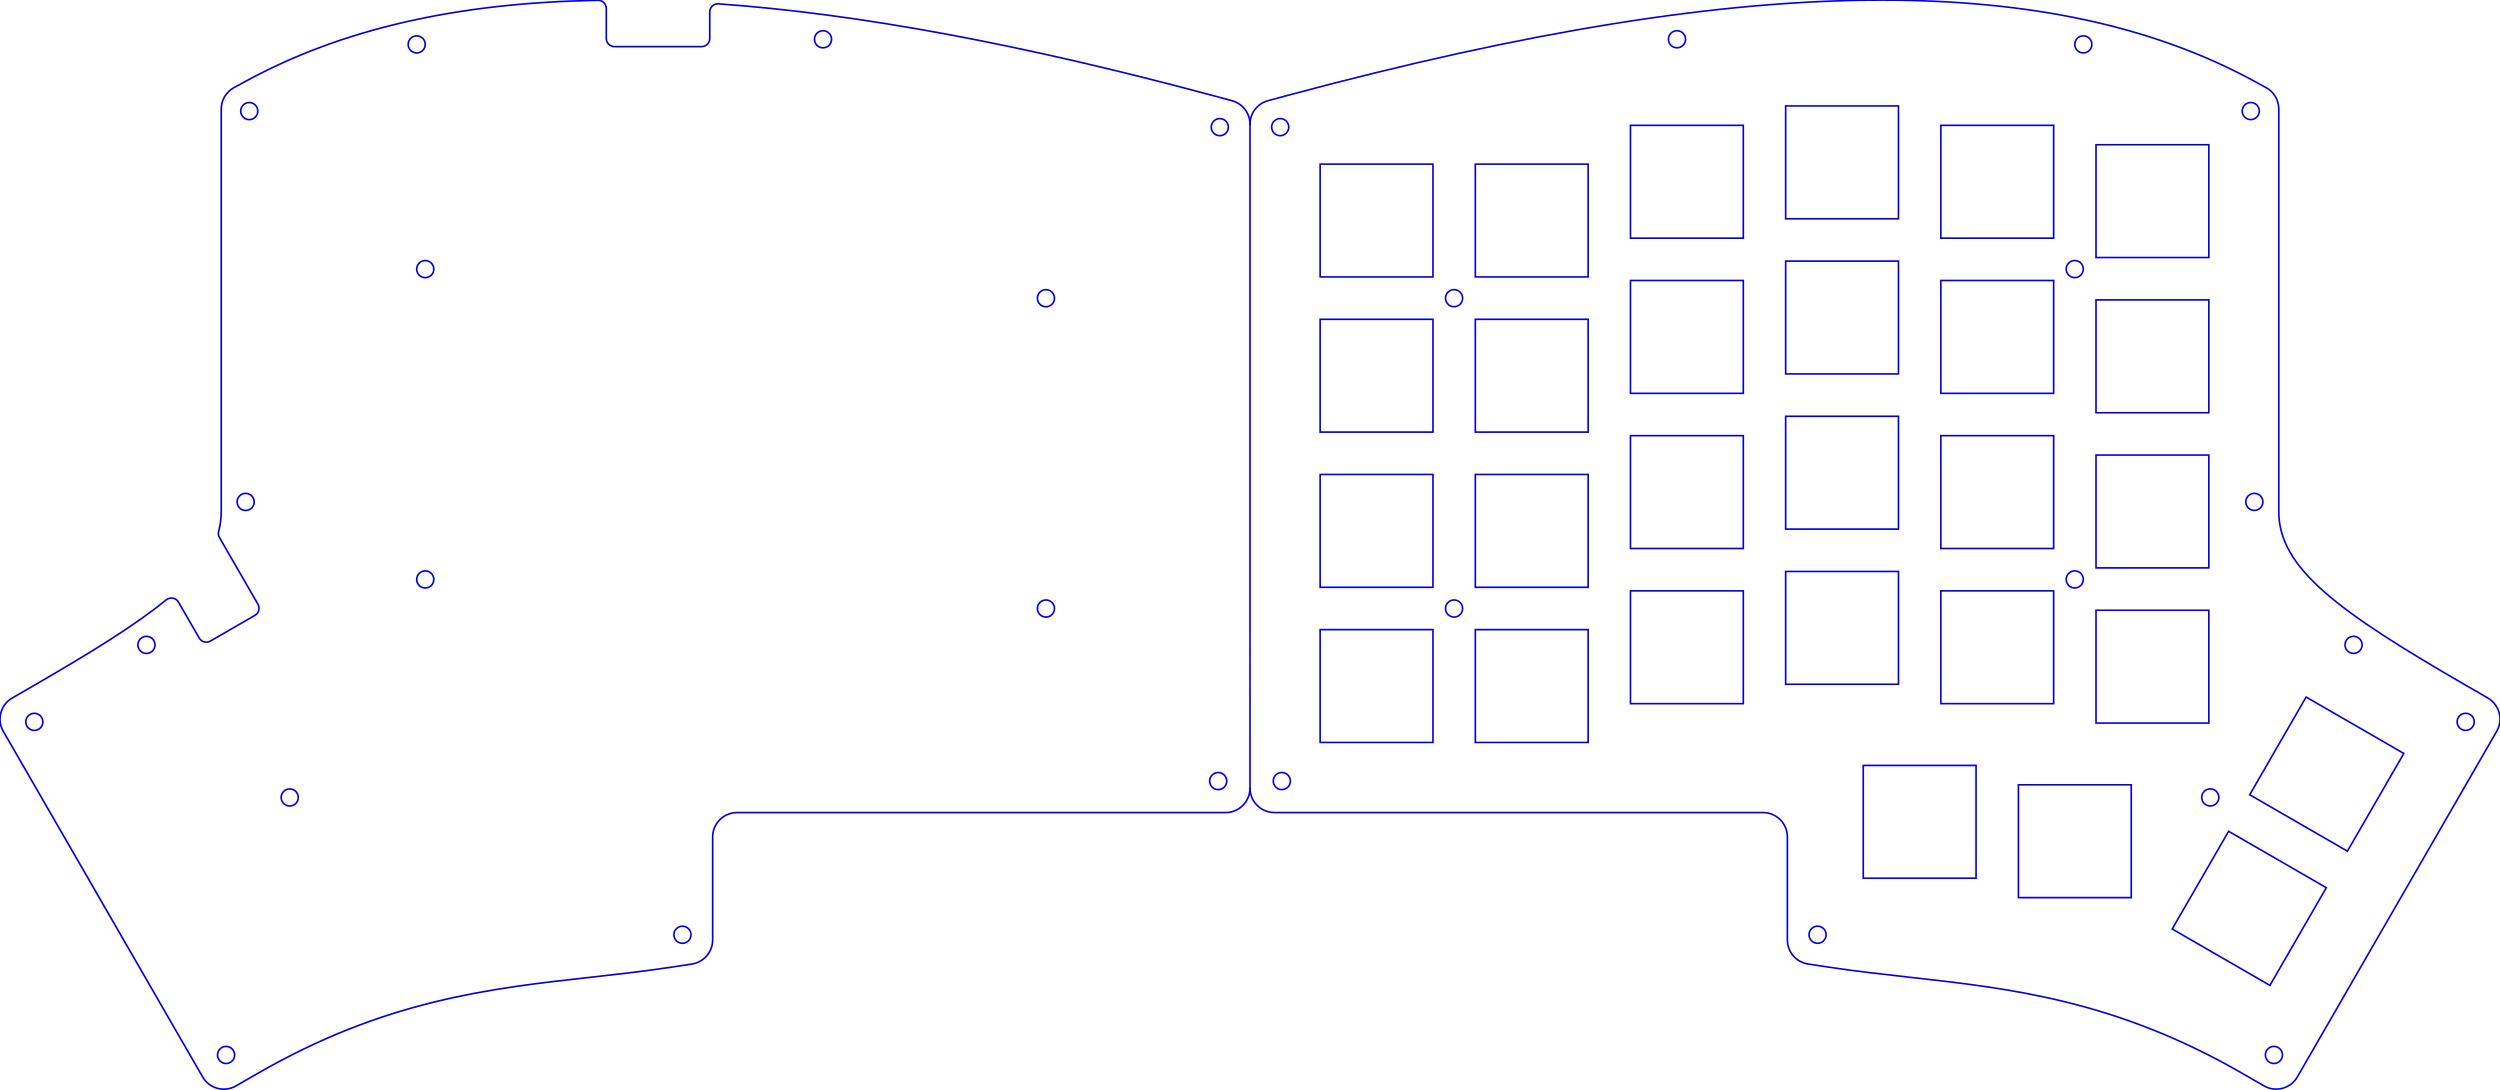 <?xml version="1.0" encoding="UTF-8" standalone="no"?>
<!-- Created with Inkscape (http://www.inkscape.org/) -->

<svg
   xmlns:dc="http://purl.org/dc/elements/1.1/"
   xmlns:cc="http://creativecommons.org/ns#"
   xmlns:rdf="http://www.w3.org/1999/02/22-rdf-syntax-ns#"
   xmlns:svg="http://www.w3.org/2000/svg"
   xmlns="http://www.w3.org/2000/svg"
   xmlns:sodipodi="http://sodipodi.sourceforge.net/DTD/sodipodi-0.dtd"
   xmlns:inkscape="http://www.inkscape.org/namespaces/inkscape"
   width="307.108mm"
   height="133.9mm"
   viewBox="0 0 307.108 133.9"
   version="1.1"
   id="svg4404"
   inkscape:version="0.92.2 2405546, 2018-03-11"
   sodipodi:docname="print.svg">
  <defs
     id="defs4398">
    <clipPath
       id="clipPath3748"
       clipPathUnits="userSpaceOnUse">
      <path
         inkscape:connector-curvature="0"
         id="path3746"
         d="M 0,379.554 H 435.563 V 0 H 0 Z" />
    </clipPath>
    <clipPath
       id="clipPath4666"
       clipPathUnits="userSpaceOnUse">
      <path
         inkscape:connector-curvature="0"
         id="path4664"
         d="M 0,379.493 H 435.563 V 0 H 0 Z" />
    </clipPath>
    <clipPath
       id="clipPath3748-3"
       clipPathUnits="userSpaceOnUse">
      <path
         inkscape:connector-curvature="0"
         id="path3746-6"
         d="M 0,379.554 H 435.563 V 0 H 0 Z" />
    </clipPath>
    <clipPath
       id="clipPath4666-3"
       clipPathUnits="userSpaceOnUse">
      <path
         inkscape:connector-curvature="0"
         id="path4664-7"
         d="M 0,379.493 H 435.563 V 0 H 0 Z" />
    </clipPath>
    <clipPath
       id="clipPath2534"
       clipPathUnits="userSpaceOnUse">
      <path
         inkscape:connector-curvature="0"
         id="path2532"
         d="M 0,379.493 H 435.563 V 0 H 0 Z" />
    </clipPath>
  </defs>
  <sodipodi:namedview
     id="base"
     pagecolor="#ffffff"
     bordercolor="#666666"
     borderopacity="1.0"
     inkscape:pageopacity="0.0"
     inkscape:pageshadow="2"
     inkscape:zoom="0.70710678"
     inkscape:cx="500.302"
     inkscape:cy="-67.197902"
     inkscape:document-units="mm"
     inkscape:current-layer="layer1"
     showgrid="false"
     inkscape:window-width="2560"
     inkscape:window-height="1440"
     inkscape:window-x="0"
     inkscape:window-y="0"
     inkscape:window-maximized="1">
    <inkscape:grid
       type="xygrid"
       id="grid4788"
       originx="-204.166"
       originy="177.738" />
  </sodipodi:namedview>
  <g
     inkscape:label="Layer 1"
     inkscape:groupmode="layer"
     id="layer1"
     transform="translate(-204.166,-340.839)">
    <g
       transform="matrix(0.353,0,0,-0.353,357.619,474.735)"
       inkscape:label="iris-switch-plate"
       id="g3740"
       style="stroke:#0000e1;stroke-opacity:1">
      <g
         id="g3742"
         style="stroke:#0000e1;stroke-opacity:1">
        <g
           clip-path="url(#clipPath3748)"
           id="g3744"
           style="stroke:#0000e1;stroke-opacity:1">
          <g
             transform="translate(14.338,107.504)"
             id="g3750"
             style="stroke:#0000e1;stroke-opacity:1">
            <path
               inkscape:connector-curvature="0"
               id="path3752"
               style="fill:none;stroke:#0000e1;stroke-width:0.567;stroke-linecap:round;stroke-linejoin:round;stroke-miterlimit:4;stroke-dasharray:none;stroke-opacity:1"
               d="m 0,0 c 0,-1.644 -1.333,-2.976 -2.976,-2.976 -1.644,0 -2.977,1.332 -2.977,2.976 0,1.644 1.333,2.976 2.977,2.976 C -1.333,2.976 0,1.644 0,0 Z" />
          </g>
          <g
             transform="translate(200.776,54.024)"
             id="g3754"
             style="stroke:#0000e1;stroke-opacity:1">
            <path
               inkscape:connector-curvature="0"
               id="path3756"
               style="fill:none;stroke:#0000e1;stroke-width:0.567;stroke-linecap:round;stroke-linejoin:round;stroke-miterlimit:4;stroke-dasharray:none;stroke-opacity:1"
               d="m 0,0 c 0,-1.644 -1.333,-2.976 -2.976,-2.976 -1.644,0 -2.977,1.332 -2.977,2.976 0,1.644 1.333,2.976 2.977,2.976 C -1.333,2.976 0,1.644 0,0 Z" />
          </g>
          <g
             transform="translate(359.588,12.191)"
             id="g3758"
             style="stroke:#0000e1;stroke-opacity:1">
            <path
               inkscape:connector-curvature="0"
               id="path3760"
               style="fill:none;stroke:#0000e1;stroke-width:0.567;stroke-linecap:round;stroke-linejoin:round;stroke-miterlimit:4;stroke-dasharray:none;stroke-opacity:1"
               d="m 0,0 c 0,-1.644 -1.333,-2.976 -2.976,-2.976 -1.644,0 -2.977,1.332 -2.977,2.976 0,1.644 1.333,2.976 2.977,2.976 C -1.333,2.976 0,1.644 0,0 Z" />
          </g>
          <g
             transform="translate(426.317,128.108)"
             id="g3762"
             style="stroke:#0000e1;stroke-opacity:1">
            <path
               inkscape:connector-curvature="0"
               id="path3764"
               style="fill:none;stroke:#0000e1;stroke-width:0.567;stroke-linecap:round;stroke-linejoin:round;stroke-miterlimit:4;stroke-dasharray:none;stroke-opacity:1"
               d="m 0,0 c 0,-1.644 -1.333,-2.976 -2.976,-2.976 -1.644,0 -2.977,1.332 -2.977,2.976 0,1.644 1.333,2.976 2.977,2.976 C -1.333,2.976 0,1.644 0,0 Z" />
          </g>
          <g
             transform="translate(351.526,340.66)"
             id="g3766"
             style="stroke:#0000e1;stroke-opacity:1">
            <path
               inkscape:connector-curvature="0"
               id="path3768"
               style="fill:none;stroke:#0000e1;stroke-width:0.567;stroke-linecap:round;stroke-linejoin:round;stroke-miterlimit:4;stroke-dasharray:none;stroke-opacity:1"
               d="m 0,0 c 0,-1.644 -1.333,-2.976 -2.976,-2.976 -1.644,0 -2.977,1.332 -2.977,2.976 0,1.644 1.333,2.976 2.977,2.976 C -1.333,2.976 0,1.644 0,0 Z" />
          </g>
          <g
             transform="translate(293.252,363.864)"
             id="g3770"
             style="stroke:#0000e1;stroke-opacity:1">
            <path
               inkscape:connector-curvature="0"
               id="path3772"
               style="fill:none;stroke:#0000e1;stroke-width:0.567;stroke-linecap:round;stroke-linejoin:round;stroke-miterlimit:4;stroke-dasharray:none;stroke-opacity:1"
               d="m 0,0 c 0,-1.644 -1.333,-2.976 -2.976,-2.976 -1.644,0 -2.977,1.332 -2.977,2.976 0,1.644 1.333,2.976 2.977,2.976 C -1.333,2.976 0,1.644 0,0 Z" />
          </g>
          <g
             transform="translate(151.859,365.65)"
             id="g3774"
             style="stroke:#0000e1;stroke-opacity:1">
            <path
               inkscape:connector-curvature="0"
               id="path3776"
               style="fill:none;stroke:#0000e1;stroke-width:0.567;stroke-linecap:round;stroke-linejoin:round;stroke-miterlimit:4;stroke-dasharray:none;stroke-opacity:1"
               d="m 0,0 c 0,-1.644 -1.333,-2.976 -2.976,-2.976 -1.644,0 -2.977,1.332 -2.977,2.976 0,1.644 1.333,2.976 2.977,2.976 C -1.333,2.976 0,1.644 0,0 Z" />
          </g>
          <g
             transform="translate(13.776,335.066)"
             id="g3778"
             style="stroke:#0000e1;stroke-opacity:1">
            <path
               inkscape:connector-curvature="0"
               id="path3780"
               style="fill:none;stroke:#0000e1;stroke-width:0.567;stroke-linecap:round;stroke-linejoin:round;stroke-miterlimit:4;stroke-dasharray:none;stroke-opacity:1"
               d="m 0,0 c 0,-1.644 -1.333,-2.976 -2.976,-2.976 -1.644,0 -2.977,1.332 -2.977,2.976 0,1.644 1.333,2.976 2.977,2.976 C -1.333,2.976 0,1.644 0,0 Z" />
          </g>
          <g
             transform="translate(74.276,275.546)"
             id="g3782"
             style="stroke:#0000e1;stroke-opacity:1">
            <path
               inkscape:connector-curvature="0"
               id="path3784"
               style="fill:none;stroke:#0000e1;stroke-width:0.567;stroke-linecap:round;stroke-linejoin:round;stroke-miterlimit:4;stroke-dasharray:none;stroke-opacity:1"
               d="m 0,0 c 0,-1.644 -1.333,-2.976 -2.976,-2.976 -1.644,0 -2.977,1.332 -2.977,2.976 0,1.644 1.333,2.976 2.977,2.976 C -1.333,2.976 0,1.644 0,0 Z" />
          </g>
          <g
             transform="translate(74.276,167.546)"
             id="g3786"
             style="stroke:#0000e1;stroke-opacity:1">
            <path
               inkscape:connector-curvature="0"
               id="path3788"
               style="fill:none;stroke:#0000e1;stroke-width:0.567;stroke-linecap:round;stroke-linejoin:round;stroke-miterlimit:4;stroke-dasharray:none;stroke-opacity:1"
               d="m 0,0 c 0,-1.644 -1.333,-2.976 -2.976,-2.976 -1.644,0 -2.977,1.332 -2.977,2.976 0,1.644 1.333,2.976 2.977,2.976 C -1.333,2.976 0,1.644 0,0 Z" />
          </g>
          <g
             transform="translate(290.276,177.671)"
             id="g3790"
             style="stroke:#0000e1;stroke-opacity:1">
            <path
               inkscape:connector-curvature="0"
               id="path3792"
               style="fill:none;stroke:#0000e1;stroke-width:0.567;stroke-linecap:round;stroke-linejoin:round;stroke-miterlimit:4;stroke-dasharray:none;stroke-opacity:1"
               d="m 0,0 c 0,-1.644 -1.333,-2.976 -2.976,-2.976 -1.644,0 -2.977,1.332 -2.977,2.976 0,1.644 1.333,2.976 2.977,2.976 C -1.333,2.976 0,1.644 0,0 Z" />
          </g>
          <g
             transform="translate(290.276,285.671)"
             id="g3794"
             style="stroke:#0000e1;stroke-opacity:1">
            <path
               inkscape:connector-curvature="0"
               id="path3796"
               style="fill:none;stroke:#0000e1;stroke-width:0.567;stroke-linecap:round;stroke-linejoin:round;stroke-miterlimit:4;stroke-dasharray:none;stroke-opacity:1"
               d="m 0,0 c 0,-1.644 -1.333,-2.976 -2.976,-2.976 -1.644,0 -2.977,1.332 -2.977,2.976 0,1.644 1.333,2.976 2.977,2.976 C -1.333,2.976 0,1.644 0,0 Z" />
          </g>
          <g
             transform="translate(387.301,154.9)"
             id="g3798"
             style="stroke:#0000e1;stroke-opacity:1">
            <path
               inkscape:connector-curvature="0"
               id="path3800"
               style="fill:none;stroke:#0000e1;stroke-width:0.567;stroke-linecap:round;stroke-linejoin:round;stroke-miterlimit:4;stroke-dasharray:none;stroke-opacity:1"
               d="m 0,0 c 0,-1.644 -1.333,-2.976 -2.976,-2.976 -1.644,0 -2.977,1.332 -2.977,2.976 0,1.644 1.333,2.976 2.977,2.976 C -1.333,2.976 0,1.644 0,0 Z" />
          </g>
          <g
             transform="translate(352.776,204.65)"
             id="g3802"
             style="stroke:#0000e1;stroke-opacity:1">
            <path
               inkscape:connector-curvature="0"
               id="path3804"
               style="fill:none;stroke:#0000e1;stroke-width:0.567;stroke-linecap:round;stroke-linejoin:round;stroke-miterlimit:4;stroke-dasharray:none;stroke-opacity:1"
               d="m 0,0 c 0,-1.644 -1.333,-2.976 -2.976,-2.976 -1.644,0 -2.977,1.332 -2.977,2.976 0,1.644 1.333,2.976 2.977,2.976 C -1.333,2.976 0,1.644 0,0 Z" />
          </g>
          <g
             transform="translate(337.438,101.802)"
             id="g3806"
             style="stroke:#0000e1;stroke-opacity:1">
            <path
               inkscape:connector-curvature="0"
               id="path3808"
               style="fill:none;stroke:#0000e1;stroke-width:0.567;stroke-linecap:round;stroke-linejoin:round;stroke-miterlimit:4;stroke-dasharray:none;stroke-opacity:1"
               d="m 0,0 c 0,-1.644 -1.333,-2.976 -2.976,-2.976 -1.644,0 -2.977,1.332 -2.977,2.976 0,1.644 1.333,2.976 2.977,2.976 C -1.333,2.976 0,1.644 0,0 Z" />
          </g>
          <g
             transform="translate(357.403,0.288)"
             id="g3918"
             style="stroke:#0000e1;stroke-opacity:1">
            <path
               inkscape:connector-curvature="0"
               id="path3920"
               style="fill:none;stroke:#0000e1;stroke-width:0.567;stroke-linecap:round;stroke-linejoin:round;stroke-miterlimit:4;stroke-dasharray:none;stroke-opacity:1"
               d="m 0,0 c -1.479,0 -2.947,0.386 -4.251,1.139 l -7.367,4.252 c -44.287,25.556 -80.755,29.623 -116.022,33.555 -9.195,1.026 -18.674,2.083 -28.017,3.499 l -7.231,1.098 c -4.156,0.631 -7.227,4.204 -7.227,8.407 v 35.804 c 0,4.694 -3.805,8.5 -8.5,8.5 h -169.996 c -4.696,0 -8.504,3.807 -8.504,8.504 V 335.78 c 0,3.845 2.581,7.212 6.294,8.212 l 6.294,1.694 c 83.241,22.402 150.993,33.292 207.129,33.292 52.284,0 94.61,-9.163 129.394,-28.013 l 4.452,-2.413 C -0.808,347.066 0.9,344.196 0.9,341.076 V 201.012 c 0,-19.587 20.162,-34.533 65.358,-60.625 l 7.361,-4.25 c 4.066,-2.348 5.46,-7.546 3.114,-11.614 L 7.366,4.255 C 6.239,2.301 4.382,0.875 2.203,0.29 1.479,0.096 0.738,0 0,0 Z" />
          </g>
          <g
             transform="translate(24.697,322.195)"
             id="g3890-3"
             style="stroke:#0000e1;stroke-opacity:1">
            <path
               sodipodi:nodetypes="ccccc"
               inkscape:connector-curvature="0"
               id="path3892-6"
               style="fill:none;stroke:#0000e1;stroke-width:0.567;stroke-linecap:butt;stroke-linejoin:miter;stroke-miterlimit:4;stroke-dasharray:none;stroke-opacity:1"
               d="m 0,0 c 0,-14.123 0,-31.289 0,-39.26 h 39.26 c 0,13.272 0,24.95 0,39.26 z" />
          </g>
          <path
             sodipodi:nodetypes="ccccc"
             inkscape:connector-curvature="0"
             id="path3892-6-7"
             style="fill:none;stroke:#0000e1;stroke-width:0.567;stroke-linecap:butt;stroke-linejoin:miter;stroke-miterlimit:4;stroke-dasharray:none;stroke-opacity:1"
             d="m 78.697,322.195 c 0,-14.123 0,-31.289 0,-39.26 h 39.26 c 0,13.272 0,24.95 0,39.26 z" />
          <path
             sodipodi:nodetypes="ccccc"
             inkscape:connector-curvature="0"
             id="path3892-6-5"
             style="fill:none;stroke:#0000e1;stroke-width:0.567;stroke-linecap:butt;stroke-linejoin:miter;stroke-miterlimit:4;stroke-dasharray:none;stroke-opacity:1"
             d="m 132.696,335.693 c 0,-14.123 0,-31.289 0,-39.26 h 39.26 c 0,13.272 0,24.95 0,39.26 z" />
          <path
             sodipodi:nodetypes="ccccc"
             inkscape:connector-curvature="0"
             id="path3892-6-3"
             style="fill:none;stroke:#0000e1;stroke-width:0.567;stroke-linecap:butt;stroke-linejoin:miter;stroke-miterlimit:4;stroke-dasharray:none;stroke-opacity:1"
             d="m 186.696,342.443 c 0,-14.123 0,-31.289 0,-39.26 h 39.26 c 0,13.272 0,24.95 0,39.26 z" />
          <path
             sodipodi:nodetypes="ccccc"
             inkscape:connector-curvature="0"
             id="path3892-6-56"
             style="fill:none;stroke:#0000e1;stroke-width:0.567;stroke-linecap:butt;stroke-linejoin:miter;stroke-miterlimit:4;stroke-dasharray:none;stroke-opacity:1"
             d="m 240.696,335.693 c 0,-14.123 0,-31.289 0,-39.26 h 39.26 c 0,13.272 0,24.95 0,39.26 z" />
          <path
             sodipodi:nodetypes="ccccc"
             inkscape:connector-curvature="0"
             id="path3892-6-2"
             style="fill:none;stroke:#0000e1;stroke-width:0.567;stroke-linecap:butt;stroke-linejoin:miter;stroke-miterlimit:4;stroke-dasharray:none;stroke-opacity:1"
             d="m 294.696,328.944 c 0,-14.123 0,-31.289 0,-39.26 h 39.26 c 0,13.272 0,24.95 0,39.26 z" />
          <path
             sodipodi:nodetypes="ccccc"
             inkscape:connector-curvature="0"
             id="path3892-6-9"
             style="fill:none;stroke:#0000e1;stroke-width:0.567;stroke-linecap:butt;stroke-linejoin:miter;stroke-miterlimit:4;stroke-dasharray:none;stroke-opacity:1"
             d="m 24.697,268.195 c 0,-14.123 0,-31.289 0,-39.26 h 39.26 c 0,13.272 0,24.95 0,39.26 z" />
          <path
             sodipodi:nodetypes="ccccc"
             inkscape:connector-curvature="0"
             id="path3892-6-1"
             style="fill:none;stroke:#0000e1;stroke-width:0.567;stroke-linecap:butt;stroke-linejoin:miter;stroke-miterlimit:4;stroke-dasharray:none;stroke-opacity:1"
             d="m 78.697,268.195 c 0,-14.123 0,-31.289 0,-39.26 h 39.26 c 0,13.272 0,24.95 0,39.26 z" />
          <path
             sodipodi:nodetypes="ccccc"
             inkscape:connector-curvature="0"
             id="path3892-6-27"
             style="fill:none;stroke:#0000e1;stroke-width:0.567;stroke-linecap:butt;stroke-linejoin:miter;stroke-miterlimit:4;stroke-dasharray:none;stroke-opacity:1"
             d="m 132.696,281.693 c 0,-14.123 0,-31.289 0,-39.26 h 39.26 c 0,13.272 0,24.95 0,39.26 z" />
          <path
             sodipodi:nodetypes="ccccc"
             inkscape:connector-curvature="0"
             id="path3892-6-0"
             style="fill:none;stroke:#0000e1;stroke-width:0.567;stroke-linecap:butt;stroke-linejoin:miter;stroke-miterlimit:4;stroke-dasharray:none;stroke-opacity:1"
             d="m 186.696,288.443 c 0,-14.123 0,-31.289 0,-39.26 h 39.26 c 0,13.272 0,24.95 0,39.26 z" />
          <path
             sodipodi:nodetypes="ccccc"
             inkscape:connector-curvature="0"
             id="path3892-6-93"
             style="fill:none;stroke:#0000e1;stroke-width:0.567;stroke-linecap:butt;stroke-linejoin:miter;stroke-miterlimit:4;stroke-dasharray:none;stroke-opacity:1"
             d="m 240.696,281.693 c 0,-14.123 0,-31.289 0,-39.26 h 39.26 c 0,13.272 0,24.95 0,39.26 z" />
          <path
             sodipodi:nodetypes="ccccc"
             inkscape:connector-curvature="0"
             id="path3892-6-6"
             style="fill:none;stroke:#0000e1;stroke-width:0.567;stroke-linecap:butt;stroke-linejoin:miter;stroke-miterlimit:4;stroke-dasharray:none;stroke-opacity:1"
             d="m 294.696,274.944 c 0,-14.123 0,-31.289 0,-39.26 h 39.26 c 0,13.272 0,24.95 0,39.26 z" />
          <path
             sodipodi:nodetypes="ccccc"
             inkscape:connector-curvature="0"
             id="path3892-6-06"
             style="fill:none;stroke:#0000e1;stroke-width:0.567;stroke-linecap:butt;stroke-linejoin:miter;stroke-miterlimit:4;stroke-dasharray:none;stroke-opacity:1"
             d="m 24.697,214.195 c 0,-14.123 0,-31.289 0,-39.26 h 39.26 c 0,13.272 0,24.95 0,39.26 z" />
          <path
             sodipodi:nodetypes="ccccc"
             inkscape:connector-curvature="0"
             id="path3892-6-26"
             style="fill:none;stroke:#0000e1;stroke-width:0.567;stroke-linecap:butt;stroke-linejoin:miter;stroke-miterlimit:4;stroke-dasharray:none;stroke-opacity:1"
             d="m 78.697,214.195 c 0,-14.123 0,-31.289 0,-39.26 h 39.26 c 0,13.272 0,24.95 0,39.26 z" />
          <path
             sodipodi:nodetypes="ccccc"
             inkscape:connector-curvature="0"
             id="path3892-6-18"
             style="fill:none;stroke:#0000e1;stroke-width:0.567;stroke-linecap:butt;stroke-linejoin:miter;stroke-miterlimit:4;stroke-dasharray:none;stroke-opacity:1"
             d="m 132.696,227.694 c 0,-14.123 0,-31.289 0,-39.26 h 39.26 c 0,13.272 0,24.95 0,39.26 z" />
          <path
             sodipodi:nodetypes="ccccc"
             inkscape:connector-curvature="0"
             id="path3892-6-79"
             style="fill:none;stroke:#0000e1;stroke-width:0.567;stroke-linecap:butt;stroke-linejoin:miter;stroke-miterlimit:4;stroke-dasharray:none;stroke-opacity:1"
             d="m 186.696,234.443 c 0,-14.123 0,-31.289 0,-39.26 h 39.26 c 0,13.272 0,24.95 0,39.26 z" />
          <path
             sodipodi:nodetypes="ccccc"
             inkscape:connector-curvature="0"
             id="path3892-6-20"
             style="fill:none;stroke:#0000e1;stroke-width:0.567;stroke-linecap:butt;stroke-linejoin:miter;stroke-miterlimit:4;stroke-dasharray:none;stroke-opacity:1"
             d="m 240.696,227.694 c 0,-14.123 0,-31.289 0,-39.26 h 39.26 c 0,13.272 0,24.95 0,39.26 z" />
          <path
             sodipodi:nodetypes="ccccc"
             inkscape:connector-curvature="0"
             id="path3892-6-23"
             style="fill:none;stroke:#0000e1;stroke-width:0.567;stroke-linecap:butt;stroke-linejoin:miter;stroke-miterlimit:4;stroke-dasharray:none;stroke-opacity:1"
             d="m 294.696,220.944 c 0,-14.123 0,-31.289 0,-39.26 h 39.26 c 0,13.272 0,24.95 0,39.26 z" />
          <path
             sodipodi:nodetypes="ccccc"
             inkscape:connector-curvature="0"
             id="path3892-6-75"
             style="fill:none;stroke:#0000e1;stroke-width:0.567;stroke-linecap:butt;stroke-linejoin:miter;stroke-miterlimit:4;stroke-dasharray:none;stroke-opacity:1"
             d="m 24.697,160.195 c 0,-14.123 0,-31.289 0,-39.26 h 39.26 c 0,13.272 0,24.95 0,39.26 z" />
          <path
             sodipodi:nodetypes="ccccc"
             inkscape:connector-curvature="0"
             id="path3892-6-92"
             style="fill:none;stroke:#0000e1;stroke-width:0.567;stroke-linecap:butt;stroke-linejoin:miter;stroke-miterlimit:4;stroke-dasharray:none;stroke-opacity:1"
             d="m 78.697,160.195 c 0,-14.123 0,-31.289 0,-39.26 h 39.26 c 0,13.272 0,24.95 0,39.26 z" />
          <path
             sodipodi:nodetypes="ccccc"
             inkscape:connector-curvature="0"
             id="path3892-6-28"
             style="fill:none;stroke:#0000e1;stroke-width:0.567;stroke-linecap:butt;stroke-linejoin:miter;stroke-miterlimit:4;stroke-dasharray:none;stroke-opacity:1"
             d="m 132.696,173.694 c 0,-14.123 0,-31.289 0,-39.26 h 39.26 c 0,13.272 0,24.95 0,39.26 z" />
          <path
             sodipodi:nodetypes="ccccc"
             inkscape:connector-curvature="0"
             id="path3892-6-97"
             style="fill:none;stroke:#0000e1;stroke-width:0.567;stroke-linecap:butt;stroke-linejoin:miter;stroke-miterlimit:4;stroke-dasharray:none;stroke-opacity:1"
             d="m 186.696,180.443 c 0,-14.123 0,-31.289 0,-39.26 h 39.26 c 0,13.272 0,24.95 0,39.26 z" />
          <path
             sodipodi:nodetypes="ccccc"
             inkscape:connector-curvature="0"
             id="path3892-6-36"
             style="fill:none;stroke:#0000e1;stroke-width:0.567;stroke-linecap:butt;stroke-linejoin:miter;stroke-miterlimit:4;stroke-dasharray:none;stroke-opacity:1"
             d="m 240.696,173.694 c 0,-14.123 0,-31.289 0,-39.26 h 39.26 c 0,13.272 0,24.95 0,39.26 z" />
          <path
             sodipodi:nodetypes="ccccc"
             inkscape:connector-curvature="0"
             id="path3892-6-12"
             style="fill:none;stroke:#0000e1;stroke-width:0.567;stroke-linecap:butt;stroke-linejoin:miter;stroke-miterlimit:4;stroke-dasharray:none;stroke-opacity:1"
             d="m 294.696,166.944 c 0,-14.123 0,-31.289 0,-39.26 h 39.26 c 0,13.272 0,24.95 0,39.26 z" />
          <path
             sodipodi:nodetypes="ccccc"
             inkscape:connector-curvature="0"
             id="path3892-6-931"
             style="fill:none;stroke:#0000e1;stroke-width:0.567;stroke-linecap:butt;stroke-linejoin:miter;stroke-miterlimit:4;stroke-dasharray:none;stroke-opacity:1"
             d="m 213.696,112.944 c 0,-14.123 0,-31.289 0,-39.26 h 39.26 c 0,13.272 0,24.95 0,39.26 z" />
          <path
             sodipodi:nodetypes="ccccc"
             inkscape:connector-curvature="0"
             id="path3892-6-94"
             style="fill:none;stroke:#0000e1;stroke-width:0.567;stroke-linecap:butt;stroke-linejoin:miter;stroke-miterlimit:4;stroke-dasharray:none;stroke-opacity:1"
             d="m 267.696,106.195 c 0,-14.123 0,-31.289 0,-39.26 h 39.26 c 0,13.272 0,24.95 0,39.26 z" />
          <path
             sodipodi:nodetypes="ccccc"
             inkscape:connector-curvature="0"
             id="path3892-6-78"
             style="fill:none;stroke:#0000e1;stroke-width:0.567;stroke-linecap:butt;stroke-linejoin:miter;stroke-miterlimit:4;stroke-dasharray:none;stroke-opacity:1"
             d="m 367.812,136.732 c -7.062,-12.231 -15.644,-27.097 -19.63,-34 l 34,-19.63 c 6.636,11.494 12.475,21.608 19.63,34 z" />
          <path
             sodipodi:nodetypes="ccccc"
             inkscape:connector-curvature="0"
             id="path3892-6-78-4"
             style="fill:none;stroke:#0000e1;stroke-width:0.567;stroke-linecap:butt;stroke-linejoin:miter;stroke-miterlimit:4;stroke-dasharray:none;stroke-opacity:1"
             d="M 340.842,90.018 C 333.78,77.787 325.198,62.921 321.212,56.018 l 34,-19.63 c 6.636,11.494 12.475,21.608 19.63,34 z" />
        </g>
      </g>
    </g>
    <g
       transform="matrix(-0.353,0,0,-0.353,357.823,474.738)"
       inkscape:label="iris-bottom-plate"
       id="g4658"
       style="stroke:#0000e1;stroke-opacity:1">
      <g
         id="g4660"
         style="stroke:#0000e1;stroke-opacity:1">
        <g
           clip-path="url(#clipPath4666)"
           id="g4662"
           style="stroke:#0000e1;stroke-opacity:1">
          <g
             transform="translate(14.338,107.504)"
             id="g4668"
             style="stroke:#0000e1;stroke-opacity:1">
            <path
               inkscape:connector-curvature="0"
               id="path4670"
               style="fill:none;stroke:#0000e1;stroke-width:0.576;stroke-linecap:round;stroke-linejoin:round;stroke-miterlimit:4;stroke-dasharray:none;stroke-opacity:1"
               d="m 0,0 c 0,-1.644 -1.333,-2.976 -2.976,-2.976 -1.644,0 -2.977,1.332 -2.977,2.976 0,1.644 1.333,2.976 2.977,2.976 C -1.333,2.976 0,1.644 0,0 Z" />
          </g>
          <g
             transform="translate(200.776,54.024)"
             id="g4672"
             style="stroke:#0000e1;stroke-opacity:1">
            <path
               inkscape:connector-curvature="0"
               id="path4674"
               style="fill:none;stroke:#0000e1;stroke-width:0.576;stroke-linecap:round;stroke-linejoin:round;stroke-miterlimit:4;stroke-dasharray:none;stroke-opacity:1"
               d="m 0,0 c 0,-1.644 -1.333,-2.976 -2.976,-2.976 -1.644,0 -2.977,1.332 -2.977,2.976 0,1.644 1.333,2.976 2.977,2.976 C -1.333,2.976 0,1.644 0,0 Z" />
          </g>
          <g
             transform="translate(359.588,12.191)"
             id="g4676"
             style="stroke:#0000e1;stroke-opacity:1">
            <path
               inkscape:connector-curvature="0"
               id="path4678"
               style="fill:none;stroke:#0000e1;stroke-width:0.576;stroke-linecap:round;stroke-linejoin:round;stroke-miterlimit:4;stroke-dasharray:none;stroke-opacity:1"
               d="m 0,0 c 0,-1.644 -1.333,-2.976 -2.976,-2.976 -1.644,0 -2.977,1.332 -2.977,2.976 0,1.644 1.333,2.976 2.977,2.976 C -1.333,2.976 0,1.644 0,0 Z" />
          </g>
          <g
             transform="translate(426.317,128.108)"
             id="g4680"
             style="stroke:#0000e1;stroke-opacity:1">
            <path
               inkscape:connector-curvature="0"
               id="path4682"
               style="fill:none;stroke:#0000e1;stroke-width:0.576;stroke-linecap:round;stroke-linejoin:round;stroke-miterlimit:4;stroke-dasharray:none;stroke-opacity:1"
               d="m 0,0 c 0,-1.644 -1.333,-2.976 -2.976,-2.976 -1.644,0 -2.977,1.332 -2.977,2.976 0,1.644 1.333,2.976 2.977,2.976 C -1.333,2.976 0,1.644 0,0 Z" />
          </g>
          <g
             transform="translate(351.526,340.66)"
             id="g4684"
             style="stroke:#0000e1;stroke-opacity:1">
            <path
               inkscape:connector-curvature="0"
               id="path4686"
               style="fill:none;stroke:#0000e1;stroke-width:0.576;stroke-linecap:round;stroke-linejoin:round;stroke-miterlimit:4;stroke-dasharray:none;stroke-opacity:1"
               d="m 0,0 c 0,-1.644 -1.333,-2.976 -2.976,-2.976 -1.644,0 -2.977,1.332 -2.977,2.976 0,1.644 1.333,2.976 2.977,2.976 C -1.333,2.976 0,1.644 0,0 Z" />
          </g>
          <g
             transform="translate(293.252,363.864)"
             id="g4688"
             style="stroke:#0000e1;stroke-opacity:1">
            <path
               inkscape:connector-curvature="0"
               id="path4690"
               style="fill:none;stroke:#0000e1;stroke-width:0.576;stroke-linecap:round;stroke-linejoin:round;stroke-miterlimit:4;stroke-dasharray:none;stroke-opacity:1"
               d="m 0,0 c 0,-1.644 -1.333,-2.976 -2.976,-2.976 -1.644,0 -2.977,1.332 -2.977,2.976 0,1.644 1.333,2.976 2.977,2.976 C -1.333,2.976 0,1.644 0,0 Z" />
          </g>
          <g
             transform="translate(151.859,365.65)"
             id="g4692"
             style="stroke:#0000e1;stroke-opacity:1">
            <path
               inkscape:connector-curvature="0"
               id="path4694"
               style="fill:none;stroke:#0000e1;stroke-width:0.576;stroke-linecap:round;stroke-linejoin:round;stroke-miterlimit:4;stroke-dasharray:none;stroke-opacity:1"
               d="m 0,0 c 0,-1.644 -1.333,-2.976 -2.976,-2.976 -1.644,0 -2.977,1.332 -2.977,2.976 0,1.644 1.333,2.976 2.977,2.976 C -1.333,2.976 0,1.644 0,0 Z" />
          </g>
          <g
             transform="translate(13.776,335.066)"
             id="g4696"
             style="stroke:#0000e1;stroke-opacity:1">
            <path
               inkscape:connector-curvature="0"
               id="path4698"
               style="fill:none;stroke:#0000e1;stroke-width:0.576;stroke-linecap:round;stroke-linejoin:round;stroke-miterlimit:4;stroke-dasharray:none;stroke-opacity:1"
               d="m 0,0 c 0,-1.644 -1.333,-2.976 -2.976,-2.976 -1.644,0 -2.977,1.332 -2.977,2.976 0,1.644 1.333,2.976 2.977,2.976 C -1.333,2.976 0,1.644 0,0 Z" />
          </g>
          <g
             transform="translate(74.276,275.546)"
             id="g4700"
             style="stroke:#0000e1;stroke-opacity:1">
            <path
               inkscape:connector-curvature="0"
               id="path4702"
               style="fill:none;stroke:#0000e1;stroke-width:0.576;stroke-linecap:round;stroke-linejoin:round;stroke-miterlimit:4;stroke-dasharray:none;stroke-opacity:1"
               d="m 0,0 c 0,-1.644 -1.333,-2.976 -2.976,-2.976 -1.644,0 -2.977,1.332 -2.977,2.976 0,1.644 1.333,2.976 2.977,2.976 C -1.333,2.976 0,1.644 0,0 Z" />
          </g>
          <g
             transform="translate(74.276,167.546)"
             id="g4704"
             style="stroke:#0000e1;stroke-opacity:1">
            <path
               inkscape:connector-curvature="0"
               id="path4706"
               style="fill:none;stroke:#0000e1;stroke-width:0.576;stroke-linecap:round;stroke-linejoin:round;stroke-miterlimit:4;stroke-dasharray:none;stroke-opacity:1"
               d="m 0,0 c 0,-1.644 -1.333,-2.976 -2.976,-2.976 -1.644,0 -2.977,1.332 -2.977,2.976 0,1.644 1.333,2.976 2.977,2.976 C -1.333,2.976 0,1.644 0,0 Z" />
          </g>
          <g
             transform="translate(290.276,177.671)"
             id="g4708"
             style="stroke:#0000e1;stroke-opacity:1">
            <path
               inkscape:connector-curvature="0"
               id="path4710"
               style="fill:none;stroke:#0000e1;stroke-width:0.576;stroke-linecap:round;stroke-linejoin:round;stroke-miterlimit:4;stroke-dasharray:none;stroke-opacity:1"
               d="m 0,0 c 0,-1.644 -1.333,-2.976 -2.976,-2.976 -1.644,0 -2.977,1.332 -2.977,2.976 0,1.644 1.333,2.976 2.977,2.976 C -1.333,2.976 0,1.644 0,0 Z" />
          </g>
          <g
             transform="translate(290.276,285.671)"
             id="g4712"
             style="stroke:#0000e1;stroke-opacity:1">
            <path
               inkscape:connector-curvature="0"
               id="path4714"
               style="fill:none;stroke:#0000e1;stroke-width:0.576;stroke-linecap:round;stroke-linejoin:round;stroke-miterlimit:4;stroke-dasharray:none;stroke-opacity:1"
               d="m 0,0 c 0,-1.644 -1.333,-2.976 -2.976,-2.976 -1.644,0 -2.977,1.332 -2.977,2.976 0,1.644 1.333,2.976 2.977,2.976 C -1.333,2.976 0,1.644 0,0 Z" />
          </g>
          <g
             transform="translate(387.301,154.9)"
             id="g4716"
             style="stroke:#0000e1;stroke-opacity:1">
            <path
               inkscape:connector-curvature="0"
               id="path4718"
               style="fill:none;stroke:#0000e1;stroke-width:0.576;stroke-linecap:round;stroke-linejoin:round;stroke-miterlimit:4;stroke-dasharray:none;stroke-opacity:1"
               d="m 0,0 c 0,-1.644 -1.333,-2.976 -2.976,-2.976 -1.644,0 -2.977,1.332 -2.977,2.976 0,1.644 1.333,2.976 2.977,2.976 C -1.333,2.976 0,1.644 0,0 Z" />
          </g>
          <g
             transform="translate(352.776,204.65)"
             id="g4720"
             style="stroke:#0000e1;stroke-opacity:1">
            <path
               inkscape:connector-curvature="0"
               id="path4722"
               style="fill:none;stroke:#0000e1;stroke-width:0.576;stroke-linecap:round;stroke-linejoin:round;stroke-miterlimit:4;stroke-dasharray:none;stroke-opacity:1"
               d="m 0,0 c 0,-1.644 -1.333,-2.976 -2.976,-2.976 -1.644,0 -2.977,1.332 -2.977,2.976 0,1.644 1.333,2.976 2.977,2.976 C -1.333,2.976 0,1.644 0,0 Z" />
          </g>
          <g
             transform="translate(337.438,101.802)"
             id="g4724"
             style="stroke:#0000e1;stroke-opacity:1">
            <path
               inkscape:connector-curvature="0"
               id="path4726"
               style="fill:none;stroke:#0000e1;stroke-width:0.576;stroke-linecap:round;stroke-linejoin:round;stroke-miterlimit:4;stroke-dasharray:none;stroke-opacity:1"
               d="m 0,0 c 0,-1.644 -1.333,-2.976 -2.976,-2.976 -1.644,0 -2.977,1.332 -2.977,2.976 0,1.644 1.333,2.976 2.977,2.976 C -1.333,2.976 0,1.644 0,0 Z" />
          </g>
          <g
             transform="translate(431.022,136.425)"
             id="g4728"
             style="stroke:#0000e1;stroke-opacity:1">
            <path
               inkscape:connector-curvature="0"
               id="path4730"
               style="fill:none;stroke:#0000e1;stroke-width:0.576;stroke-linecap:round;stroke-linejoin:round;stroke-miterlimit:4;stroke-dasharray:none;stroke-opacity:1"
               d="m -430.734,-31.379 c 0,-4.697 3.808,-8.504 8.504,-8.504 h 169.996 c 4.695,0 8.5,-3.806 8.5,-8.5 v -35.804 c 0,-4.203 3.072,-7.776 7.227,-8.407 l 7.231,-1.098 c 9.343,-1.416 18.822,-2.473 28.017,-3.499 35.267,-3.932 71.735,-7.999 116.022,-33.555 l 7.367,-4.252 c 1.304,-0.753 2.772,-1.139 4.251,-1.139 0.738,0 1.479,0.096 2.203,0.29 2.179,0.585 4.036,2.011 5.163,3.965 L 3.115,-11.613 C 5.46,-7.546 4.066,-2.348 0,0 l -7.361,4.25 c -20.334,11.739 -35.587,21.22 -46.228,29.884 -1.357,1.105 -3.374,0.745 -4.249,-0.771 l -7.234,-12.527 c -0.783,-1.356 -2.516,-1.82 -3.871,-1.037 l -15.512,8.957 c -1.358,0.784 -1.824,2.521 -1.039,3.879 l 13.393,23.194 c 0.384,0.664 0.465,1.451 0.27,2.193 -0.588,2.236 -0.887,4.511 -0.887,6.853 v 140.064 c 0,3.12 -1.709,5.99 -4.453,7.476 l -4.452,2.413 c -33.18,17.981 -73.224,27.145 -122.226,27.952 -1.578,0.026 -2.877,-1.255 -2.877,-2.834 v -10.433 c 0,-1.573 -1.275,-2.848 -2.848,-2.848 h -30.304 c -1.573,0 -2.848,1.275 -2.848,2.848 v 9.209 c 0,1.642 -1.386,2.946 -3.023,2.829 -48.835,-3.477 -105.631,-14.034 -172.397,-32.002 l -6.294,-1.694 c -3.713,-1 -6.294,-4.366 -6.294,-8.212"
               sodipodi:nodetypes="csssscccccscccccccccccccsscccsssssscccc" />
          </g>
        </g>
      </g>
    </g>
  </g>
</svg>
